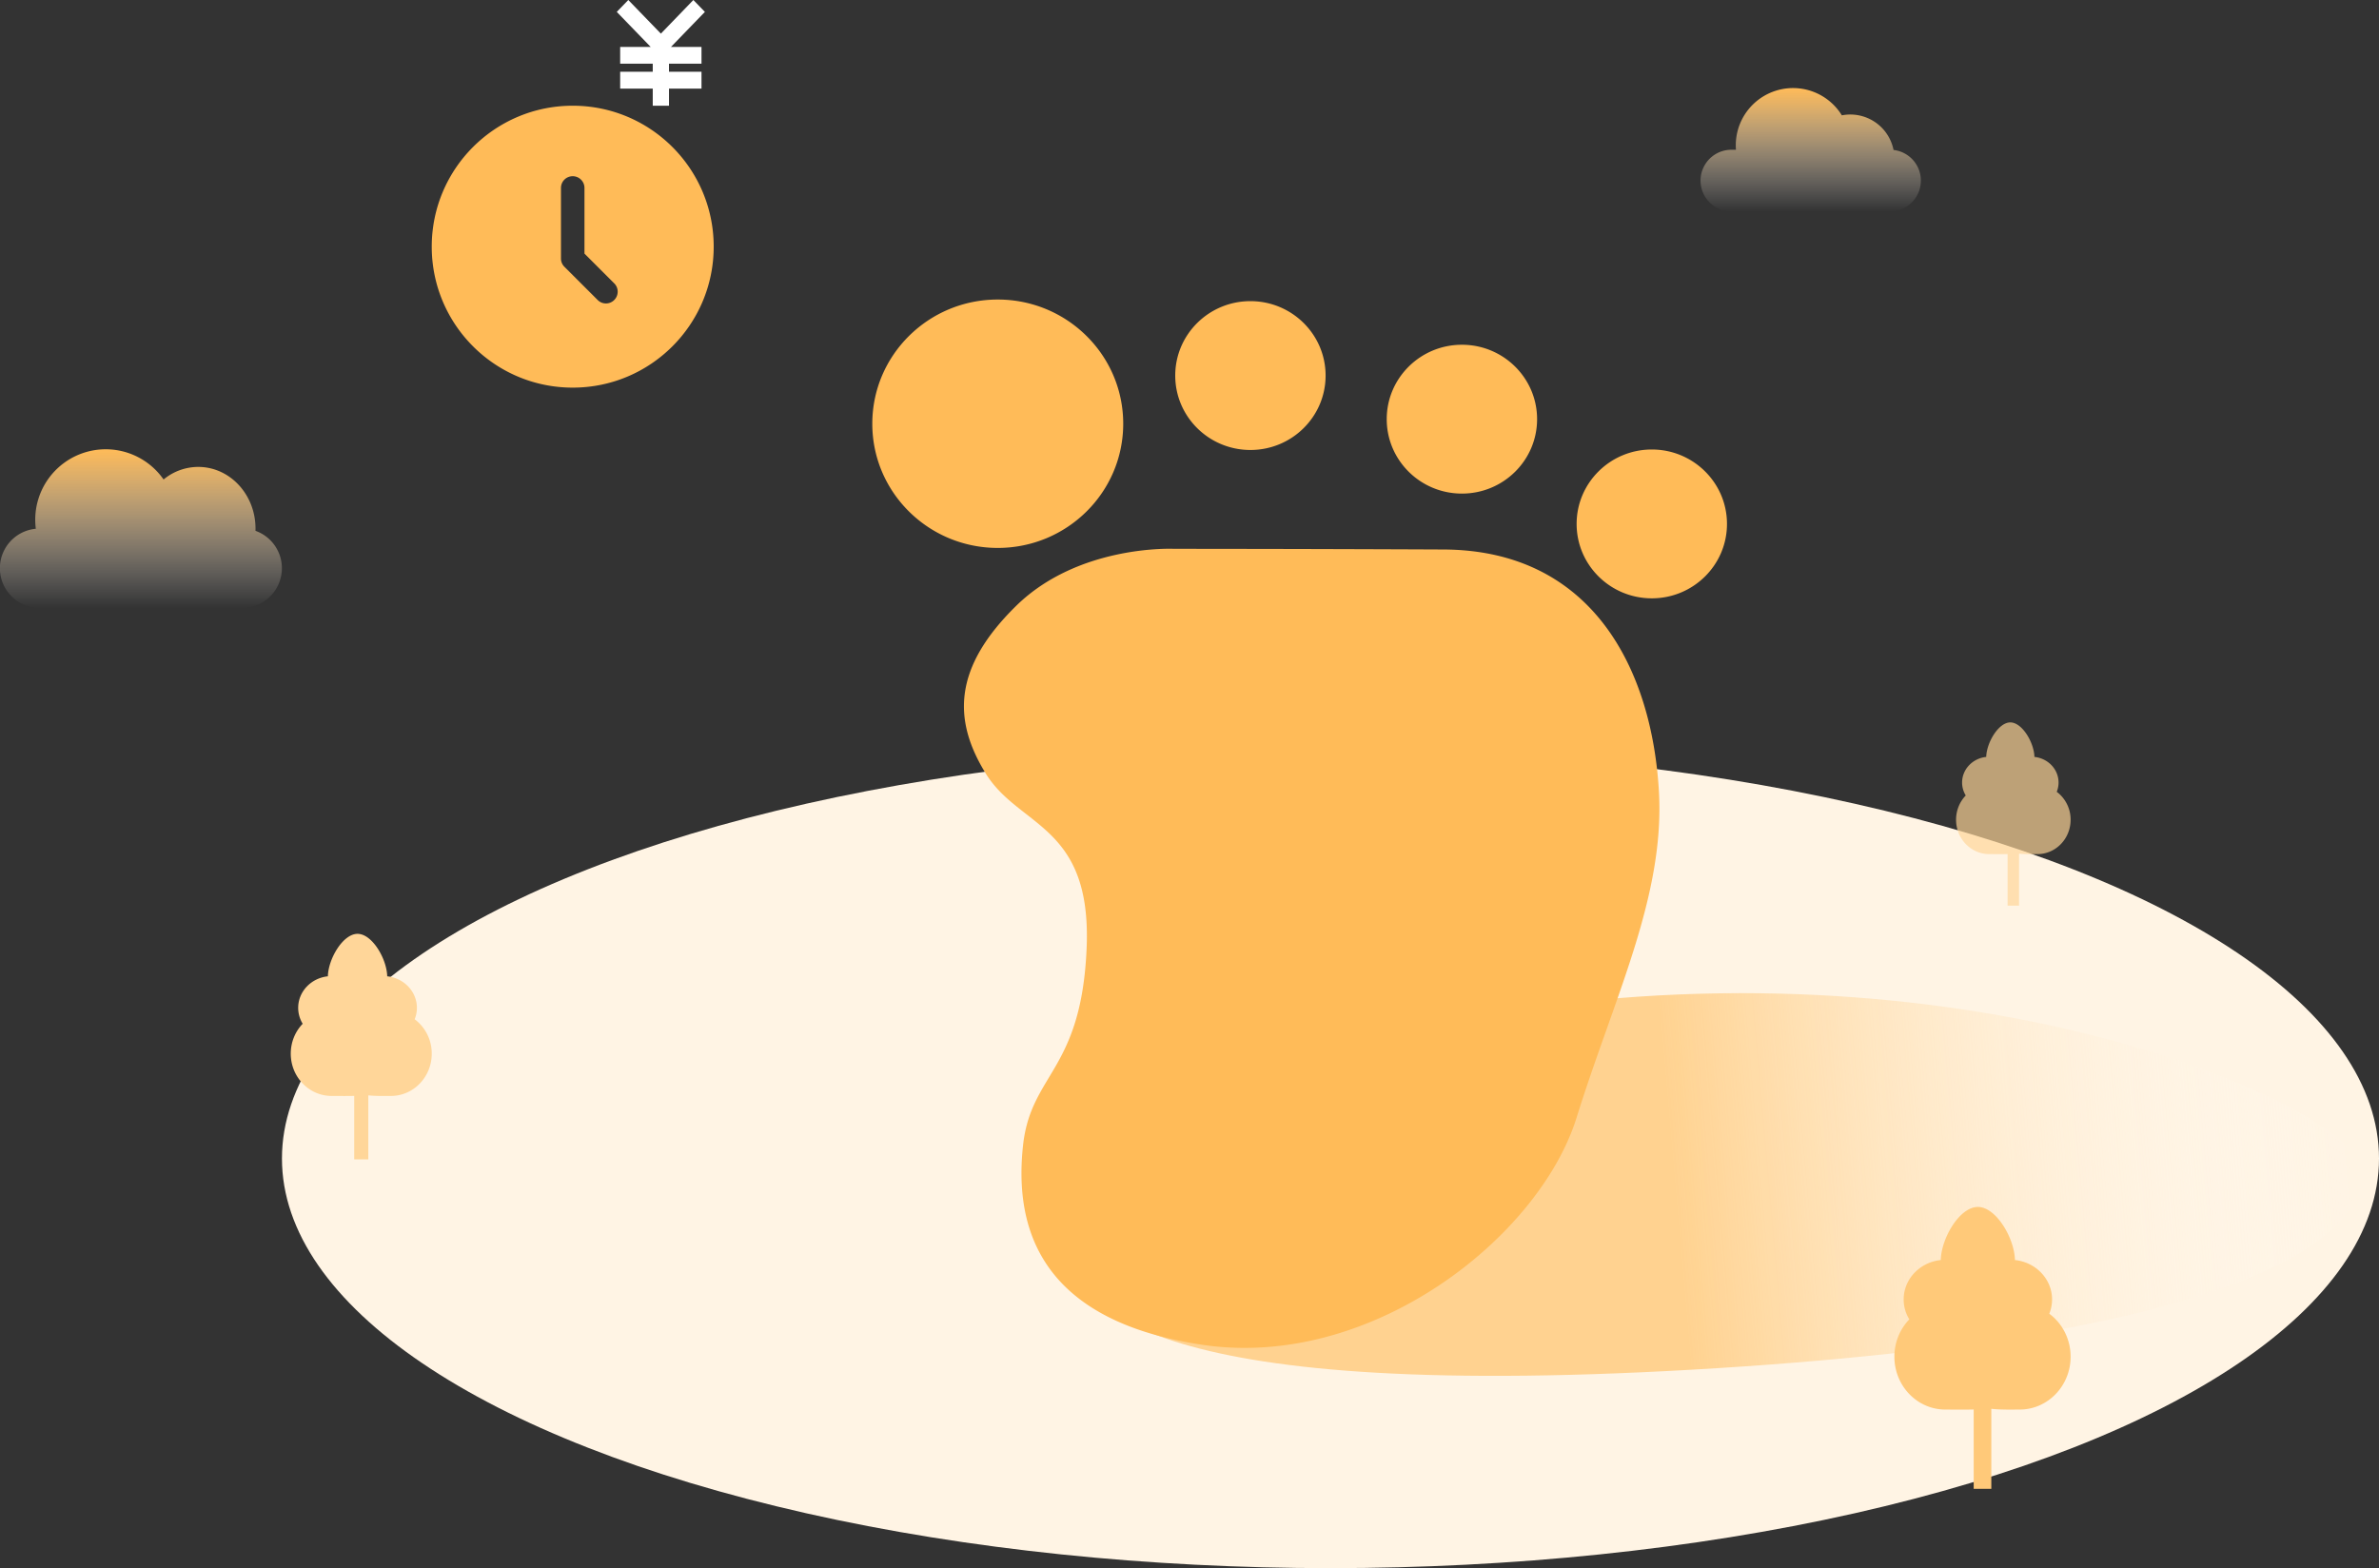 <svg width="270" height="178" xmlns="http://www.w3.org/2000/svg" xmlns:xlink="http://www.w3.org/1999/xlink"><rect width="100%" height="100%" fill="#333333" stroke="none"/><defs><linearGradient x1="50%" y1="0%" x2="50%" y2="100%" id="c"><stop stop-color="#FFBB58" offset="0%"/><stop stop-color="#FFF" stop-opacity="0" offset="100%"/></linearGradient><linearGradient x1="50%" y1="0%" x2="50%" y2="100%" id="d"><stop stop-color="#FFBB58" offset="0%"/><stop stop-color="#FFF" stop-opacity="0" offset="100%"/></linearGradient><linearGradient x1="46.989%" y1="49.376%" x2="100%" y2="50%" id="e"><stop stop-color="#FFD290" offset="0%"/><stop stop-color="#FFF" stop-opacity="0" offset="100%"/></linearGradient><path id="a" d="M0 0h300v200H0z"/></defs><g transform="translate(-15 -11)" fill="none" fill-rule="evenodd"><mask id="b" fill="#fff"><use xlink:href="#a"/></mask><g mask="url(#b)"><g transform="translate(15 11)"><path d="M163.15 153.044L147 143" fill="#D8D8D8"/><ellipse fill="#FFF4E4" cx="151" cy="131.5" rx="119" ry="46.5"/><path d="M4.065 60.02a8 8 0 0114.5-5.593A6.178 6.178 0 0122.5 53c3.59 0 6.5 3.134 6.5 7 0 .085-.001.17-.004.255A4.502 4.502 0 0127.5 69h-23a4.5 4.5 0 01-.435-8.98z" fill="url(#c)"/><path d="M197.019 17a6.5 6.5 0 0112.018-3.907 5.002 5.002 0 015.868 3.93A3.5 3.5 0 01214.5 24h-18a3.5 3.5 0 110-7h.519z" fill="url(#d)"/><path d="M192.44 155.22c64.935 3.853 75.23-7.498 75.23-13.704 0-6.207-36.324-29.516-88.79-29.516-52.468 0-57.88 14.943-57.88 21.15 0 6.206 6.507 18.216 71.44 22.07z" fill="url(#e)" transform="rotate(-7 194.335 134)"/><path d="M41.8 124.333v7.267h-1.6v-7.205c-.98.022-1.895.005-2.568.005-2.558 0-4.632-2.149-4.632-4.8 0-1.324.517-2.523 1.354-3.392a3.447 3.447 0 01-.512-1.808c0-1.853 1.474-3.38 3.37-3.578.046-1.985 1.707-4.822 3.367-4.822s3.32 2.837 3.367 4.822c1.896.198 3.37 1.725 3.37 3.578 0 .457-.09.894-.253 1.296A4.849 4.849 0 0149 119.6c0 2.651-2.074 4.8-4.632 4.8-.737 0-1.682.028-2.568-.067z" fill="#FFD699"/><path d="M226 159.916V169h-2v-9.007c-1.226.029-2.368.007-3.21.007-3.198 0-5.79-2.686-5.79-6 0-1.655.647-3.154 1.693-4.24a4.31 4.31 0 01-.64-2.26c0-2.317 1.842-4.224 4.211-4.473.059-2.481 2.134-6.027 4.21-6.027 2.075 0 4.15 3.546 4.209 6.027 2.369.249 4.212 2.156 4.212 4.473 0 .57-.112 1.117-.316 1.62 1.466 1.088 2.421 2.868 2.421 4.88 0 3.314-2.592 6-5.79 6-.92 0-2.102.035-3.21-.084z" fill="#FFC979"/><path d="M229.15 96.896v5.904h-1.3v-5.854c-.797.018-1.54.004-2.087.004-2.078 0-3.763-1.746-3.763-3.9 0-1.076.42-2.05 1.1-2.756a2.801 2.801 0 01-.416-1.469c0-1.506 1.198-2.746 2.738-2.907.038-1.613 1.387-3.918 2.736-3.918 1.349 0 2.698 2.305 2.736 3.918 1.54.161 2.738 1.401 2.738 2.907 0 .371-.073.726-.206 1.053A3.94 3.94 0 01235 93.05c0 2.154-1.685 3.9-3.763 3.9-.6 0-1.367.023-2.087-.054z" fill="#FFD597" opacity=".675"/><path fill="#FFF" fill-rule="nonzero" d="M70.385 5.325V7.23h3.697v.913h-3.697v1.913h3.697V12h1.844v-1.944h3.689V8.143h-3.69V7.23h3.69V5.325h-3.462L80 1.35 78.692 0l-3.688 3.818L71.308 0 70 1.35l3.847 3.975z"/><path d="M99 48.098c0 7.786 6.375 14.097 14.24 14.097 7.863 0 14.238-6.311 14.238-14.097S121.103 34 113.24 34C105.375 34 99 40.312 99 48.098zm34.381-5.468c0 4.665 3.82 8.447 8.532 8.447 4.713 0 8.533-3.782 8.533-8.447 0-4.665-3.82-8.447-8.533-8.447-4.712 0-8.532 3.782-8.532 8.447zm24.003 4.95c0 4.665 3.82 8.447 8.532 8.447 4.713 0 8.533-3.782 8.533-8.447 0-4.665-3.82-8.447-8.533-8.447-4.712 0-8.532 3.782-8.532 8.447zm21.552 11.89c0 4.664 3.82 8.446 8.532 8.446S196 64.134 196 59.47c0-4.665-3.82-8.447-8.532-8.447s-8.532 3.782-8.532 8.447zm-45.712 2.826s-10.774-.516-17.897 6.474c-7.123 6.99-7.241 12.92-3.435 19.056 3.806 6.136 12.035 5.784 11.432 19.817-.602 14.034-6.365 14.144-7.23 22.49-.864 8.348 1.124 19.629 20.33 22.51 19.205 2.88 38.276-12.2 42.512-25.796 4.236-13.596 10.028-25.094 9.34-37.021-.804-13.903-7.58-27.378-24.446-27.454-16.867-.076-30.606-.076-30.606-.076zM65 44c-8.836 0-16-7.164-16-16s7.164-16 16-16 16 7.164 16 16-7.164 16-16 16zm1.333-15.215V21.33c0-.725-.597-1.329-1.333-1.329-.741 0-1.333.595-1.333 1.33v8.007c-.003.35.135.686.381.934l3.79 3.789a1.324 1.324 0 001.875-.01 1.333 1.333 0 00.01-1.875l-3.39-3.39z" fill="#FFBB58" fill-rule="nonzero"/></g></g></g></svg>